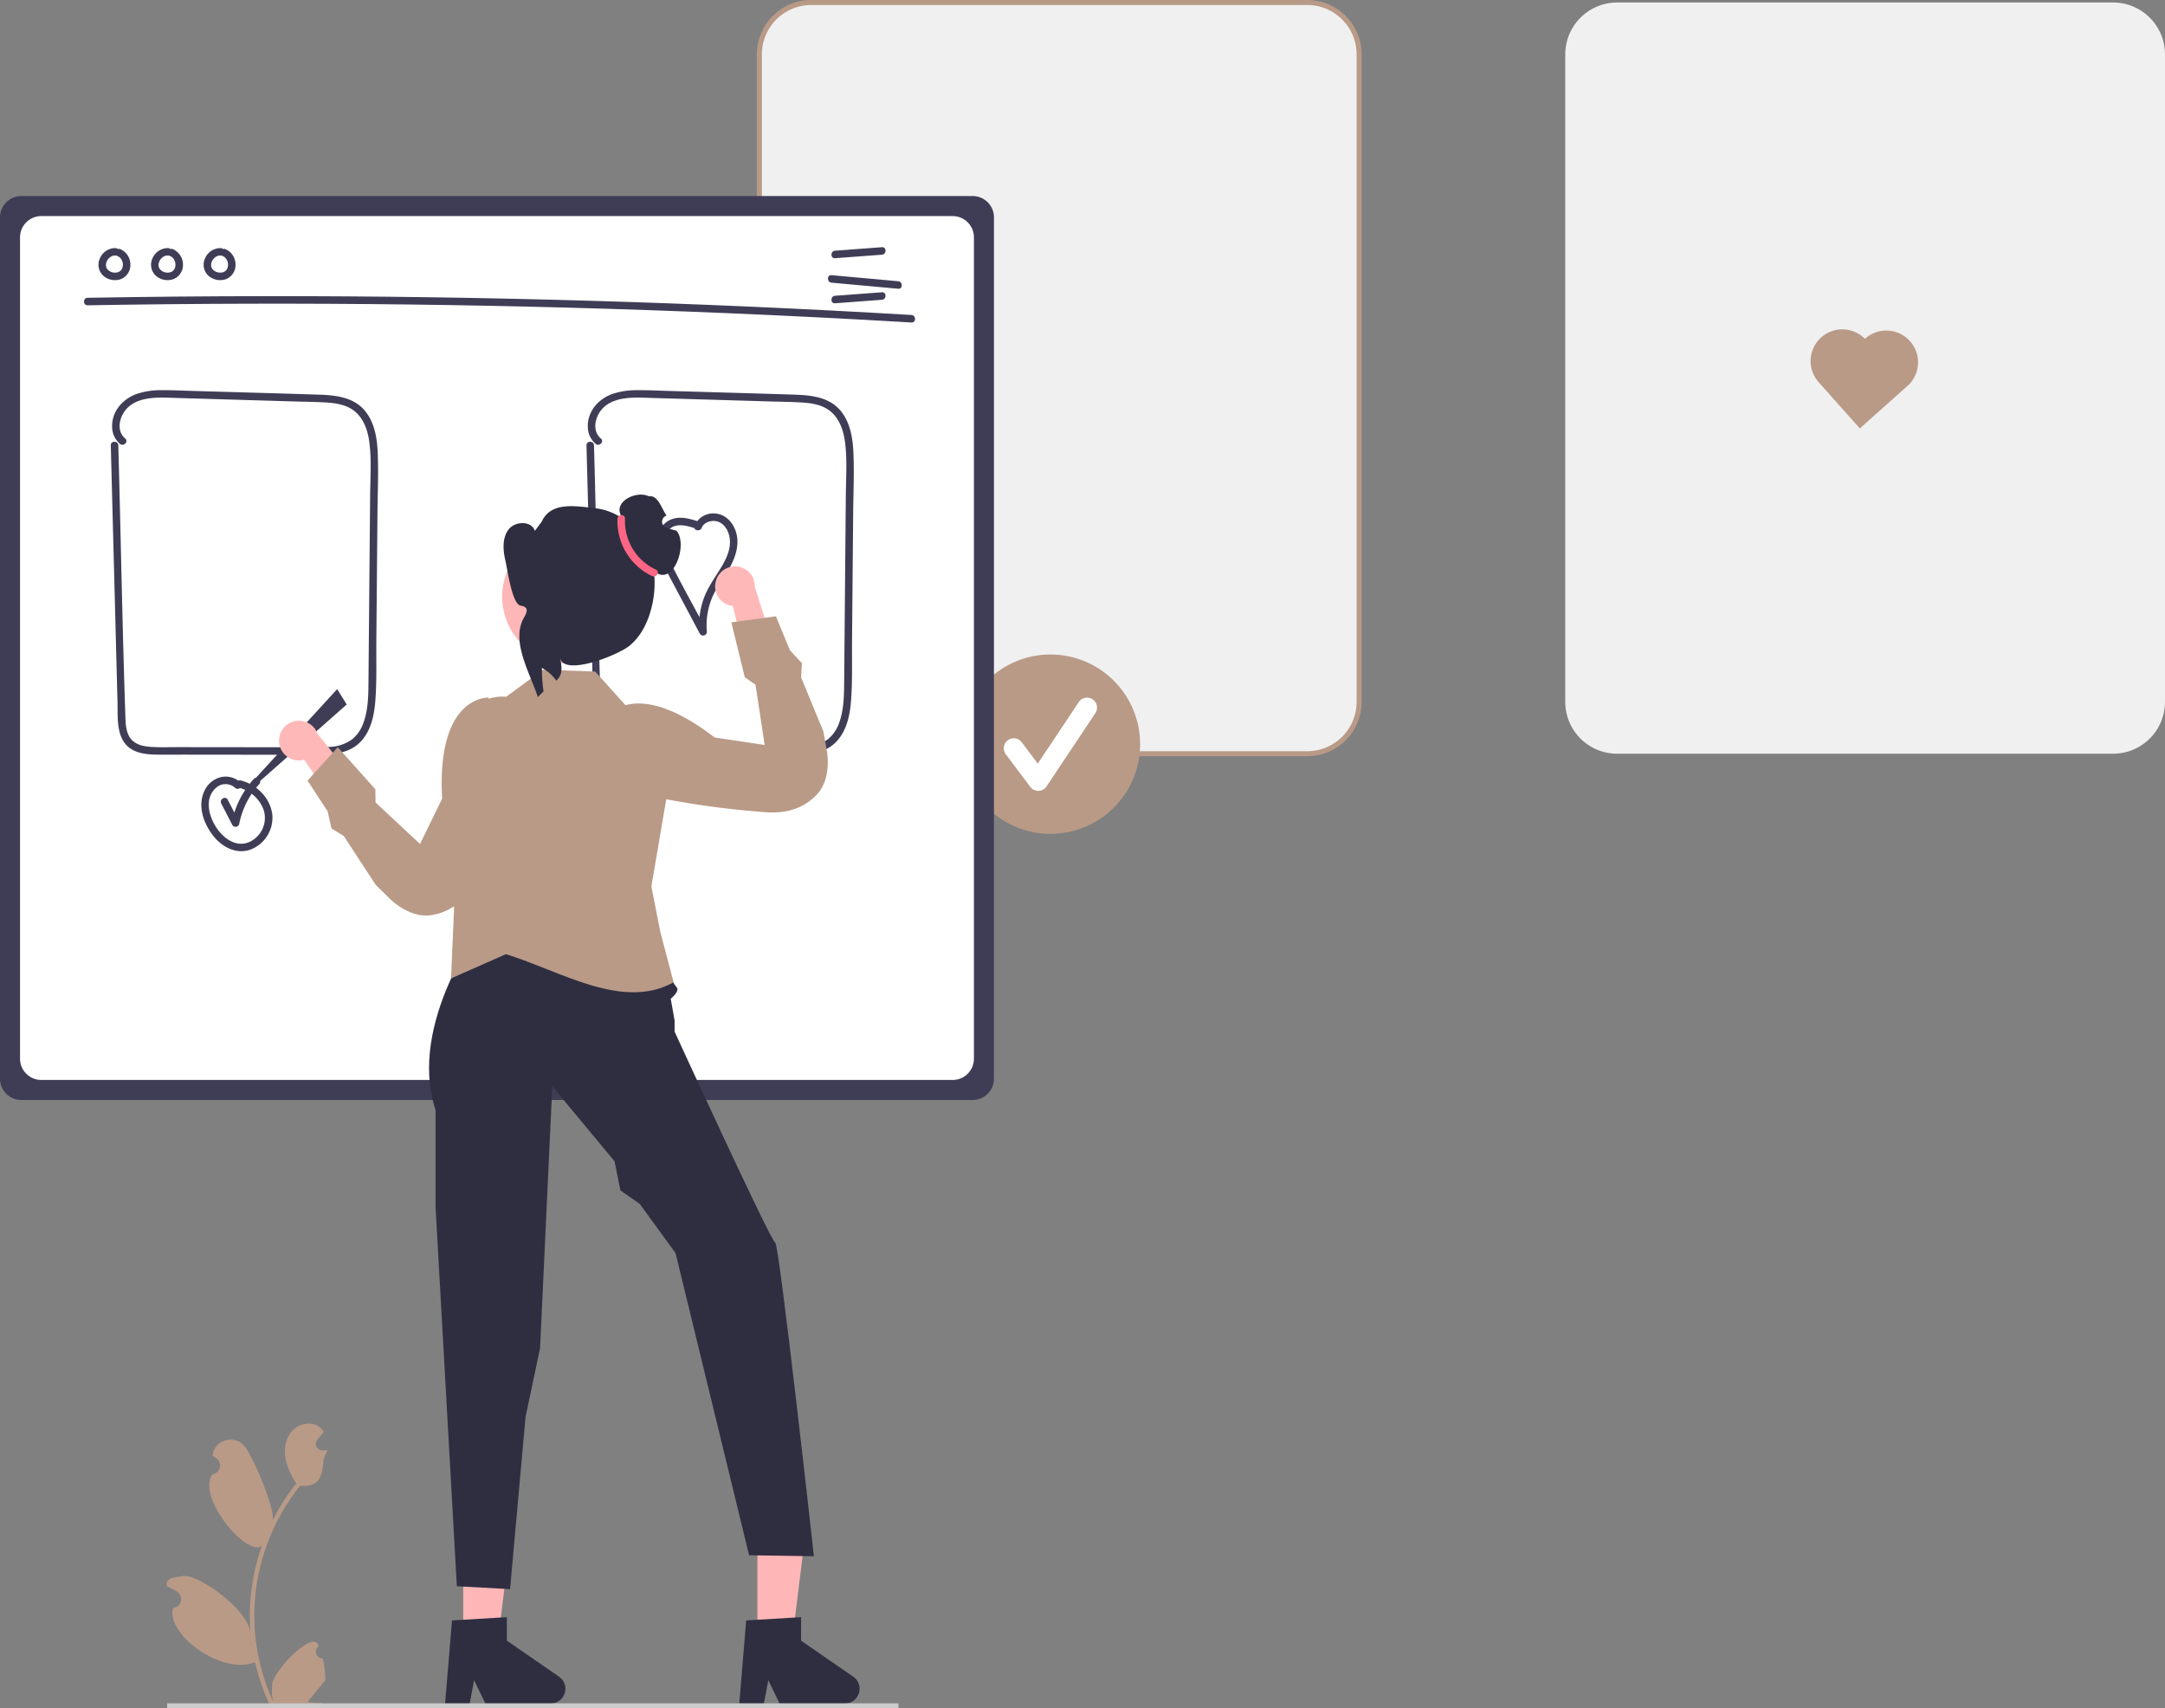 <svg xmlns="http://www.w3.org/2000/svg" data-name="Layer 1" width="864.731" height="682.242" viewBox="0 0 864.731 682.242" xmlns:xlink="http://www.w3.org/1999/xlink"><rect x="0" y="0" width="864.731" height="682.242" fill="#808080" stroke="none"/><path d="M695.636,404.871H497.503a20.729,20.729,0,0,1-20.706-20.706V125.577a20.729,20.729,0,0,1,20.706-20.706H695.636a20.729,20.729,0,0,1,20.706,20.706V384.165A20.729,20.729,0,0,1,695.636,404.871Z" transform="translate(-173.493 -103.871)" fill="#f0f0f0"/><path d="M695.636,405.871H497.503a21.731,21.731,0,0,1-21.706-21.706V125.577a21.73,21.73,0,0,1,21.706-21.706h198.133a21.731,21.731,0,0,1,21.706,21.706V384.165A21.731,21.731,0,0,1,695.636,405.871ZM497.503,105.871A19.728,19.728,0,0,0,477.797,125.577V384.165a19.728,19.728,0,0,0,19.706,19.706h198.133a19.728,19.728,0,0,0,19.706-19.706V125.577a19.728,19.728,0,0,0-19.706-19.706Z" transform="translate(-173.493 -103.871)" fill="#b99a87"/><path d="M1017.518,404.871H819.384a20.729,20.729,0,0,1-20.706-20.706V125.577a20.729,20.729,0,0,1,20.706-20.706h198.133a20.729,20.729,0,0,1,20.706,20.706V384.165A20.729,20.729,0,0,1,1017.518,404.871Z" transform="translate(-173.493 -103.871)" fill="#f0f0f0"/><circle cx="419.571" cy="297.192" r="35.811" fill="#b99a87"/><path d="M588.178,419.701a3.982,3.982,0,0,1-3.186-1.594l-9.77-13.027a3.983,3.983,0,1,1,6.374-4.78l6.392,8.522,16.416-24.624a3.984,3.984,0,0,1,6.629,4.419l-19.54,29.309a3.985,3.985,0,0,1-3.204,1.773C588.252,419.701,588.215,419.701,588.178,419.701Z" transform="translate(-173.493 -103.871)" fill="#fff"/><path d="M561.993,543.162h-380a8.51,8.51,0,0,1-8.5-8.5v-344a8.509,8.509,0,0,1,8.5-8.5h380a8.509,8.509,0,0,1,8.5,8.5v344A8.51,8.51,0,0,1,561.993,543.162Z" transform="translate(-173.493 -103.871)" fill="#3f3d56"/><path d="M553.993,535.162h-364a8.51,8.51,0,0,1-8.5-8.5v-328a8.509,8.509,0,0,1,8.5-8.5h364a8.509,8.509,0,0,1,8.5,8.5v328A8.51,8.51,0,0,1,553.993,535.162Z" transform="translate(-173.493 -103.871)" fill="#fff"/><path d="M208.487,225.796q64.256-1.117,128.526-.321,64.26.801,128.478,3.524,36.035,1.528,72.041,3.662c1.929.114,1.922-2.886,0-3q-64.153-3.796-128.4-5.681-64.238-1.88-128.513-1.837-36.067.024-72.131.654c-1.928.034-1.934,3.034,0,3Z" transform="translate(-173.493 -103.871)" fill="#3f3d56"/><path d="M507.022,206.985l18.731-1.394c1.914-.142,1.929-3.144,0-3l-18.731,1.394c-1.914.142-1.929,3.144,0,3Z" transform="translate(-173.493 -103.871)" fill="#3f3d56"/><path d="M507.022,224.985l18.731-1.394c1.914-.142,1.929-3.144,0-3l-18.731,1.394c-1.914.142-1.929,3.144,0,3Z" transform="translate(-173.493 -103.871)" fill="#3f3d56"/><path d="M505.613,216.765l26.632,2.42c1.922.175,1.91-2.826,0-3l-26.632-2.42c-1.922-.175-1.91,2.826,0,3Z" transform="translate(-173.493 -103.871)" fill="#3f3d56"/><path d="M219.572,202.951a6.636,6.636,0,0,0-6.133,4.006,5.974,5.974,0,0,0,1.375,7.096,7.102,7.102,0,0,0,6.729,1.367,6.003,6.003,0,0,0,4.023-5.643,6.707,6.707,0,0,0-4.179-6.469,1.506,1.506,0,0,0-1.845,1.048,1.543,1.543,0,0,0,1.048,1.845c.261.101-.239-.128.005.004.1.055.203.104.301.162.084.05.164.104.246.157.28.183-.137-.134.042.03.155.142.309.281.45.439.053.059.262.225.1.109-.124-.088-.048-.068,0,.003.036.054.075.106.111.16a5.346,5.346,0,0,1,.318.55c.022.044.042.089.065.132.042.082.103.103.004.001-.094-.098-.034-.091-.001.003.022.062.046.123.068.185a5.78,5.78,0,0,1,.177.617c.022.097.04.194.059.291.067.344-.01-.214.006.042.014.214.029.425.026.639q-.003.147-.013.294c-.003.049-.009.098-.012.146-.016.235-.016-.086.017-.108a2.77,2.77,0,0,0-.136.617c-.027.093-.059.184-.089.277-.104.322.098-.175-.013.045a5.483,5.483,0,0,1-.306.55c-.049.074-.233.242-.082.125.164-.127-.086.091-.139.148q-.102.108-.213.209a1.702,1.702,0,0,1-.149.129c-.01-.005.251-.174.11-.084-.178.114-.347.235-.535.334-.022.012-.262.123-.261.127-.01-.041.309-.112.09-.042-.046.015-.091.033-.137.048a4.9,4.9,0,0,1-.609.162c-.047.009-.097.014-.144.026-.155.04.148-.024.157-.018a1.308,1.308,0,0,0-.341.03,5.581,5.581,0,0,1-.639-0c-.049-.003-.098-.008-.148-.011-.114-.007-.198-.089-.046 0.0.117.069.108.019.004-.001-.049-.009-.097-.017-.146-.026a5.824,5.824,0,0,1-.624-.153c-.11-.034-.218-.073-.327-.111a.869.869,0,0,1-.138-.053c-.001-.012.281.134.132.054-.187-.101-.381-.186-.564-.296-.098-.059-.191-.123-.286-.186a.923.923,0,0,1-.119-.085c.003-.013.233.2.112.085-.152-.145-.315-.275-.459-.43-.033-.035-.064-.072-.097-.108l-.032-.036q-.122-.149-.005.001c.079.023.076.111 0-.003-.027-.04-.055-.08-.082-.12a3.134,3.134,0,0,1-.31-.554c.007-.006.13.361.036.084-.018-.052-.038-.104-.055-.156q-.052-.156-.091-.315c-.026-.105-.039-.214-.065-.319-.044-.177.026.139.018.132-.025-.025-.014-.178-.016-.215-.012-.235.015-.464.019-.698.003-.181-.015.141-.019.132a.508.508,0,0,1,.028-.159c.027-.123.052-.247.086-.369q.057-.21.131-.414c.019-.051.041-.101.058-.153.063-.188-.125.227-.021.058.143-.234.249-.487.401-.717.036-.055.254-.359.138-.206-.115.153.119-.137.163-.187.184-.205.4-.373.591-.569.113-.116-.079.057-.09.065.059-.042.117-.086.176-.127q.156-.108.32-.204c.123-.072.262-.126.381-.202.141-.09-.108.04-.112.042a1.116,1.116,0,0,1,.201-.077c.116-.041.621-.259.727-.191-.005-.003-.384.03-.077.011.072-.005.144-.012.217-.015.147-.006.293-.002.439.005a1.51,1.51,0,0,0,1.5-1.5,1.533,1.533,0,0,0-1.5-1.5Z" transform="translate(-173.493 -103.871)" fill="#3f3d56"/><path d="M240.572,202.951a6.636,6.636,0,0,0-6.133,4.006,5.974,5.974,0,0,0,1.375,7.096,7.102,7.102,0,0,0,6.729,1.367,6.003,6.003,0,0,0,4.023-5.643,6.707,6.707,0,0,0-4.179-6.469,1.506,1.506,0,0,0-1.845,1.048,1.543,1.543,0,0,0,1.048,1.845c.261.101-.239-.128.005.004.1.055.203.104.301.162.084.05.164.104.246.157.28.183-.137-.134.042.03.155.142.309.281.45.439.053.059.262.225.1.109-.124-.088-.048-.068,0,.003.036.054.075.106.111.16a5.346,5.346,0,0,1,.318.55c.022.044.042.089.065.132.042.082.103.103.004.001-.094-.098-.034-.091-.001.003.022.062.046.123.068.185a5.78,5.78,0,0,1,.177.617c.022.097.04.194.059.291.067.344-.01-.214.006.042.014.214.029.425.026.639q-.003.147-.013.294c-.003.049-.009.098-.012.146-.016.235-.016-.086.017-.108a2.77,2.77,0,0,0-.136.617c-.027.093-.059.184-.089.277-.104.322.098-.175-.013.045a5.483,5.483,0,0,1-.306.55c-.049.074-.233.242-.082.125.164-.127-.086.091-.139.148q-.102.108-.213.209a1.702,1.702,0,0,1-.149.129c-.01-.005.251-.174.11-.084-.178.114-.347.235-.535.334-.022.012-.262.123-.261.127-.01-.041.309-.112.09-.042-.046.015-.091.033-.137.048a4.9,4.9,0,0,1-.609.162c-.047.009-.097.014-.144.026-.155.04.148-.024.157-.018a1.308,1.308,0,0,0-.341.03,5.581,5.581,0,0,1-.639-0c-.049-.003-.098-.008-.148-.011-.114-.007-.198-.089-.046 0.0.117.069.108.019.004-.001-.049-.009-.097-.017-.146-.026a5.824,5.824,0,0,1-.624-.153c-.11-.034-.218-.073-.327-.111a.869.869,0,0,1-.138-.053c-.001-.012.281.134.132.054-.187-.101-.381-.186-.564-.296-.098-.059-.191-.123-.286-.186a.923.923,0,0,1-.119-.085c.003-.013.233.2.112.085-.152-.145-.315-.275-.459-.43-.033-.035-.064-.072-.097-.108l-.032-.036q-.122-.149-.005.001c.079.023.076.111 0-.003-.027-.04-.055-.08-.082-.12a3.134,3.134,0,0,1-.31-.554c.007-.006.13.361.036.084-.018-.052-.038-.104-.055-.156q-.052-.156-.091-.315c-.026-.105-.039-.214-.065-.319-.044-.177.026.139.018.132-.025-.025-.014-.178-.016-.215-.012-.235.015-.464.019-.698.003-.181-.015.141-.019.132a.508.508,0,0,1,.028-.159c.027-.123.052-.247.086-.369q.057-.21.131-.414c.019-.051.041-.101.058-.153.063-.188-.125.227-.021.058.143-.234.249-.487.401-.717.036-.055.254-.359.138-.206-.115.153.119-.137.163-.187.184-.205.4-.373.591-.569.113-.116-.079.057-.09.065.059-.042.117-.086.176-.127q.156-.108.32-.204c.123-.072.262-.126.381-.202.141-.09-.108.04-.112.042a1.116,1.116,0,0,1,.201-.077c.116-.041.621-.259.727-.191-.005-.003-.384.03-.077.011.072-.005.144-.012.217-.015.147-.006.293-.002.439.005a1.51,1.51,0,0,0,1.5-1.5,1.533,1.533,0,0,0-1.5-1.5Z" transform="translate(-173.493 -103.871)" fill="#3f3d56"/><path d="M261.572,202.951a6.636,6.636,0,0,0-6.133,4.006,5.974,5.974,0,0,0,1.375,7.096,7.102,7.102,0,0,0,6.729,1.367,6.003,6.003,0,0,0,4.023-5.643,6.707,6.707,0,0,0-4.179-6.469,1.506,1.506,0,0,0-1.845,1.048,1.543,1.543,0,0,0,1.048,1.845c.261.101-.239-.128.005.004.1.055.203.104.301.162.084.05.164.104.246.157.28.183-.137-.134.042.03.155.142.309.281.45.439.053.059.262.225.1.109-.124-.088-.048-.068-0.0.003.036.054.075.106.111.16a5.346,5.346,0,0,1,.318.55c.022.044.042.089.065.132.042.082.103.103.004.001-.094-.098-.034-.091-.001.003.022.062.046.123.068.185a5.78,5.78,0,0,1,.177.617c.022.097.04.194.059.291.067.344-.01-.214.006.042.014.214.029.425.026.639q-.003.147-.013.294c-.003.049-.009.098-.012.146-.016.235-.016-.086.017-.108a2.77,2.77,0,0,0-.136.617c-.027.093-.059.184-.089.277-.104.322.098-.175-.013.045a5.483,5.483,0,0,1-.306.55c-.049.074-.233.242-.082.125.164-.127-.086.091-.139.148q-.102.108-.213.209a1.702,1.702,0,0,1-.149.129c-.01-.005.251-.174.11-.084-.178.114-.347.235-.535.334-.022.012-.262.123-.261.127-.01-.041.309-.112.09-.042-.046.015-.091.033-.137.048a4.9,4.9,0,0,1-.609.162c-.047.009-.097.014-.144.026-.155.04.148-.024.157-.018a1.308,1.308,0,0,0-.341.03,5.581,5.581,0,0,1-.639-0c-.049-.003-.098-.008-.148-.011-.114-.007-.198-.089-.046 0.0.117.069.108.019.004-.001-.049-.009-.097-.017-.146-.026a5.824,5.824,0,0,1-.624-.153c-.11-.034-.218-.073-.327-.111a.869.869,0,0,1-.138-.053c-.001-.012.281.134.132.054-.187-.101-.381-.186-.564-.296-.098-.059-.191-.123-.286-.186a.923.923,0,0,1-.119-.085c.003-.013.233.2.112.085-.152-.145-.315-.275-.459-.43-.033-.035-.064-.072-.097-.108l-.032-.036q-.122-.149-.005.001c.079.023.076.111 0-.003-.027-.04-.055-.08-.082-.12a3.134,3.134,0,0,1-.31-.554c.007-.006.13.361.036.084-.018-.052-.038-.104-.055-.156q-.052-.156-.091-.315c-.026-.105-.039-.214-.065-.319-.044-.177.026.139.018.132-.025-.025-.014-.178-.016-.215-.012-.235.015-.464.019-.698.003-.181-.015.141-.019.132a.508.508,0,0,1,.028-.159c.027-.123.052-.247.086-.369q.057-.21.131-.414c.019-.051.041-.101.058-.153.063-.188-.125.227-.021.058.143-.234.249-.487.401-.717.036-.055.254-.359.138-.206-.115.153.119-.137.163-.187.184-.205.4-.373.591-.569.113-.116-.079.057-.09.065.059-.042.117-.086.176-.127q.156-.108.32-.204c.123-.072.262-.126.381-.202.141-.09-.108.04-.112.042a1.116,1.116,0,0,1,.201-.077c.116-.041.621-.259.727-.191-.005-.003-.384.03-.077.011.072-.005.144-.012.217-.015.147-.006.293-.002.439.005a1.51,1.51,0,0,0,1.5-1.5,1.533,1.533,0,0,0-1.5-1.5Z" transform="translate(-173.493 -103.871)" fill="#3f3d56"/><path d="M217.746,281.733l1.338,51.205,1.338,51.205c.169,6.461-.744,15.274,5.81,19.058,2.734,1.579,6.003,1.925,9.101,2.011,4.113.114,8.239.03,12.354.034l51.25.055c6.734.007,14.13-.189,18.954-5.613,4.027-4.527,5.168-10.803,5.572-16.659.533-7.729.277-15.554.346-23.298l.23-25.734.23-25.734c.07-7.818.439-15.699.097-23.512-.262-5.961-1.269-12.327-5.266-17.011-4.553-5.337-11.752-6.057-18.318-6.267-16.981-.544-33.965-1.002-50.948-1.503-3.907-.115-7.825-.325-11.734-.273a30.363,30.363,0,0,0-10.236,1.568c-5.491,2.056-9.78,6.987-9.589,13.103a9.099,9.099,0,0,0,3.102,6.756c1.466,1.24,3.598-.872,2.121-2.121-4.002-3.386-2.064-9.73,1.435-12.735,5.069-4.354,13.016-3.647,19.197-3.465l48.108,1.419c3.731.11,7.472.147,11.199.366,3.327.196,6.801.628,9.779,2.23,5.149,2.77,7.158,8.454,7.834,13.951.851,6.916.339,14.053.277,21l-.219,24.484-.433,48.469c-.053,5.895.038,11.98-1.945,17.617a14.869,14.869,0,0,1-4.51,6.723,16.231,16.231,0,0,1-9.029,3.087c-3.652.294-7.345.152-11.005.148l-12.5-.013-24-.026-12.5-.013c-3.653-.004-7.332.124-10.98-.077-2.8-.154-5.924-.638-7.987-2.721-2.311-2.333-2.525-5.936-2.631-9.03-1.105-32.219-1.687-64.466-2.529-96.693l-.313-11.989c-.05-1.927-3.051-1.934-3,0Z" transform="translate(-173.493 -103.871)" fill="#3f3d56"/><path d="M407.746,281.733l1.338,51.205,1.338,51.205c.169,6.461-.744,15.274,5.81,19.058,2.734,1.579,6.003,1.925,9.101,2.011,4.113.114,8.239.03,12.354.034l51.25.055c6.734.007,14.13-.189,18.954-5.613,4.027-4.527,5.168-10.803,5.572-16.659.533-7.729.277-15.554.346-23.298l.23-25.734.23-25.734c.07-7.818.439-15.699.097-23.512-.262-5.961-1.269-12.327-5.266-17.011-4.553-5.337-11.752-6.057-18.318-6.267-16.981-.544-33.965-1.002-50.948-1.503-3.907-.115-7.825-.325-11.734-.273a30.363,30.363,0,0,0-10.236,1.568c-5.491,2.056-9.78,6.987-9.589,13.103a9.099,9.099,0,0,0,3.102,6.756c1.466,1.24,3.598-.872,2.121-2.121-4.002-3.386-2.064-9.73,1.435-12.735,5.069-4.354,13.016-3.647,19.197-3.465l48.108,1.419c3.731.11,7.472.147,11.199.366,3.327.196,6.801.628,9.779,2.23,5.149,2.77,7.158,8.454,7.834,13.951.851,6.916.339,14.053.277,21l-.219,24.484-.433,48.469c-.053,5.895.038,11.98-1.945,17.617a14.869,14.869,0,0,1-4.51,6.723,16.231,16.231,0,0,1-9.029,3.087c-3.652.294-7.345.152-11.005.148l-12.5-.013-24-.026-12.5-.013c-3.653-.004-7.332.124-10.98-.077-2.8-.154-5.924-.638-7.987-2.721-2.311-2.333-2.525-5.936-2.631-9.03-1.105-32.219-1.687-64.466-2.529-96.693l-.313-11.989c-.05-1.927-3.051-1.934-3,0Z" transform="translate(-173.493 -103.871)" fill="#3f3d56"/><path d="M269.529,416.385a8.486,8.486,0,0,0-8.044-2.092,9.809,9.809,0,0,0-6.364,5.463c-2.834,6.036-.295,13.072,3.621,18.001,3.639,4.58,9.551,7.599,15.311,5.194a13.632,13.632,0,0,0,8.218-13.625c-.726-6.703-6.173-12.131-12.569-13.768-1.871-.479-2.67,2.414-.798,2.893a14.044,14.044,0,0,1,9.834,8.694,10.523,10.523,0,0,1-3.628,11.769c-8.939,6.864-19.165-6.26-18.162-14.848a8.291,8.291,0,0,1,3.785-6.281,5.624,5.624,0,0,1,6.673.721,1.501,1.501,0,0,0,2.121-2.121Z" transform="translate(-173.493 -103.871)" fill="#3f3d56"/><path d="M452.805,312.27c-3.501-1.204-7.565-2.4-11.187-.988-3.417,1.332-5.3,4.592-5.67,8.13-.413,3.946,1.265,7.709,3.043,11.125,2.139,4.109,4.345,8.185,6.519,12.276l7.519,14.15a1.511,1.511,0,0,0,2.795-.757,28.94,28.94,0,0,1,2.192-13.904c1.923-4.431,5.065-8.173,7.299-12.433,2.056-3.922,3.427-8.422,2.338-12.842-.881-3.575-3.481-7.054-7.228-7.886a8.204,8.204,0,0,0-9.553,4.719c-.708,1.797,2.192,2.576,2.893.798.998-2.533,4.491-3.31,6.819-2.34,3.033,1.263,4.472,4.888,4.468,7.97-.005,4.213-2.163,8.062-4.353,11.522-2.212,3.495-4.537,6.874-6.007,10.769a31.427,31.427,0,0,0-1.868,13.629l2.795-.757c-4.882-9.188-10.033-18.283-14.642-27.611-1.772-3.587-3.367-8.425-.649-12.003,2.786-3.668,8.103-1.901,11.68-.671,1.83.629,2.615-2.268.798-2.893Z" transform="translate(-173.493 -103.871)" fill="#3f3d56"/><path d="M261.868,424.766l4.417,8.568a1.515,1.515,0,0,0,2.742-.358,32.999,32.999,0,0,1,7.971-15.905c1.3-1.423-.816-3.551-2.121-2.121a35.923,35.923,0,0,0-8.742,17.229l2.742-.358-4.417-8.568c-.885-1.717-3.475-.201-2.59,1.514Z" transform="translate(-173.493 -103.871)" fill="#3f3d56"/><path d="M311.975,385.213l-34.903,30.828a1.025,1.025,0,0,1-1.435-1.461l32.521-35.507Z" transform="translate(-173.493 -103.871)" fill="#3f3d56"/><polygon points="185.013 656.522 198.731 656.522 205.26 603.608 185.013 603.608 185.013 656.522" fill="#ffb6b6"/><path d="M351.265,784.162h9.838l1.756-9.288,4.498,9.288h26.093A5.865,5.865,0,0,0,396.783,773.47l-20.837-14.391v-9.39l-21.917,1.308Z" transform="translate(-173.493 -103.871)" fill="#2f2e41"/><polygon points="302.519 656.522 316.237 656.522 322.766 603.608 302.519 603.608 302.519 656.522" fill="#ffb6b6"/><path d="M468.771,784.162h9.838l1.756-9.288,4.498,9.288h26.093A5.865,5.865,0,0,0,514.288,773.47l-20.837-14.391v-9.39l-21.917,1.308Z" transform="translate(-173.493 -103.871)" fill="#2f2e41"/><path d="M436.363,479.917l-69.576-7.731s-30.923,40.199-19.327,74.987v38.738l8.504,151.435,21.259,1.16,6.185-68.803,5.798-27.444,4.884-104.559,24.879,29.958,2.319,11.596,7.731,5.411,14.302,19.652,29.376,120.659,25.889.387s-13.906-125.237-15.452-125.237-40.199-84.264-40.199-84.264v-4.459l-1.546-8.683s3.865-3.092,2.319-4.638-3.092-6.185-3.092-6.185Z" transform="translate(-173.493 -103.871)" fill="#2f2e41"/><path d="M411.238,372.074l13.915,15.461,19.327,6.958-10.823,63.391,3.59,18.229,5.301,20.038c-20.424,11.298-44.685-4.305-66.973-11.235l-21.93,9.689,1.16-26.671.595-67.198a18.834,18.834,0,0,1,20.278-18.612h0l14.688-10.823Z" transform="translate(-173.493 -103.871)" fill="#b99a87"/><path d="M285.006,400.431a7.882,7.882,0,0,0,9.964,6.841l15.953,23.023,5.424-13.507-15.981-19.792a7.925,7.925,0,0,0-15.36,3.435Z" transform="translate(-173.493 -103.871)" fill="#ffb8b8"/><path d="M368.536,382.454s-20.765-.92-18.44,40.347l-8.834,18.128-17.767-16.582-.08-5.278L308.389,402.273l-12.061,13.333,8.028,12.274,1.548,6.855,4.89,2.987L323.551,457.228l5.902,5.809s7.486,7.46,15.954,6.336a21.752,21.752,0,0,0,6.517-1.917c4.028-1.917,8.008-5.355,11.354-11.175a348.802,348.802,0,0,0,18.826-37.218Z" transform="translate(-173.493 -103.871)" fill="#b99a87"/><path d="M459.44,335.866a7.882,7.882,0,0,0,6.774,10.01l6.435,27.261,9.985-10.59-7.642-24.264a7.925,7.925,0,0,0-15.553-2.416Z" transform="translate(-173.493 -103.871)" fill="#ffb8b8"/><path d="M415.248,390.819s10.98-17.649,43.705,7.598l19.947,2.961-3.634-24.03-4.308-3.05-5.359-21.889,17.816-2.412,5.586,13.561,4.78,5.152-.301,5.722,8.877,21.55,1.455,8.152s1.922,10.393-3.792,16.742a21.752,21.752,0,0,1-5.265,4.292c-3.859,2.239-8.944,3.578-15.637,3.048a348.802,348.802,0,0,1-41.343-5.511Z" transform="translate(-173.493 -103.871)" fill="#b99a87"/><circle cx="400.854" cy="342.132" r="26.778" transform="translate(-288.477 130.327) rotate(-28.663)" fill="#ffb6b6"/><path d="M436.087,332.893c-.08.03-.15.06-.23.09a3.749,3.749,0,0,1-.47.17,12.933,12.933,0,0,1-3.17.72,12.684,12.684,0,0,1-1.39.07,13.083,13.083,0,0,1-1.78-.12,12.591,12.591,0,0,1-1.94-.4,9.239,9.239,0,0,1-.89-.29,13.64,13.64,0,0,1-8.42-8.77v-.01a5.905,5.905,0,0,1-.17-.6,13.538,13.538,0,0,1-.44-3.45v-.02a13.538,13.538,0,0,1,2.55-7.91c1-1.41,2.152-1.643,1.51-3.26-2.047-5.158,6.391-9.348,11.36-7.07a4.869,4.869,0,0,1,.54-.02c3.35,0,4.58,4.95,6.57,7.74l-.058.019a2.57,2.57,0,0,0,.02,4.863q1.993.655,4.028,1.158C448.17,321.101,442.999,336.555,436.087,332.893Z" transform="translate(-173.493 -103.871)" fill="#2f2e41"/><path d="M433.587,347.063c-1.49,5.63-4.23,11.12-8.76,14.77-4.54,3.65-25.87,12.27-27.65,4.84,1.19,5.19.46,7.17-1.48,9.02-.33-.45-.68-.88-1.04-1.3a16.87,16.87,0,0,0-4.7-3.79,54.227,54.227,0,0,0,.65,9.36,31.641,31.641,0,0,0-2.28,2.32c-3.42-10.28-10.942-22.601-5.45-31.94,2.18-3.706.371-4.219-1.55-4.65-3.354-.752-5.17-14.53-5.96-17.88-.98-4.2-1.36-9.03,1.25-12.47s9.19-3.57,10.51.54l2.78-3.76c3.6-7.87,13.1-6.27,21.69-5.23,8.59,1.03,16.16,7.09,20.01,14.84C435.447,329.483,435.796,338.693,433.587,347.063Z" transform="translate(-173.493 -103.871)" fill="#2f2e41"/><path d="M420.132,311.038a24.257,24.257,0,0,0,13.817,22.897c1.744.795,3.27-1.789,1.514-2.59a21.341,21.341,0,0,1-12.332-20.307c.105-1.929-2.895-1.923-3,0Z" transform="translate(-173.493 -103.871)" fill="#ff6584"/><path d="M302.39,766.137a2.606,2.606,0,0,1-1.888-4.516l.179-.71q-.035-.085-.071-.17c-2.399-5.72-17.706,10.225-18.368,15.601a20.701,20.701,0,0,0,.363,7.119,82.992,82.992,0,0,1-7.549-34.469,80.103,80.103,0,0,1,.497-8.936q.412-3.649,1.142-7.245a83.953,83.953,0,0,1,16.649-35.582c4.738.264,8.891-.457,9.292-9.641.071-1.634,1.283-3.048,1.55-4.657-.452.059-.912.096-1.365.126-.141.007-.289.015-.43.022l-.053.002a2.582,2.582,0,0,1-2.12-4.206q.293-.361.586-.721c.297-.371.601-.734.897-1.105a1.285,1.285,0,0,0,.096-.111c.341-.423.682-.838,1.023-1.261a7.465,7.465,0,0,0-2.447-2.366c-3.419-2.002-8.135-.616-10.605,2.477-2.477,3.092-2.944,7.431-2.084,11.294a29.916,29.916,0,0,0,4.138,9.225c-.185.237-.378.467-.564.705a84.496,84.496,0,0,0-8.819,13.972c.701-5.472-7.867-25.236-11.18-29.422-3.98-5.028-12.14-2.834-12.841,3.54q-.01.093-.02.185.738.416,1.445.884a3.534,3.534,0,0,1-1.425,6.432l-.072.011c-6.587,9.405,14.53,33.885,19.815,28.388a86.245,86.245,0,0,0-4.642,21.847,81.801,81.801,0,0,0,.059,13.208l-.022-.156c-1.174-9.57-21.322-23.798-27.206-22.613-3.389.683-6.728.528-6.213,3.946q.012.082.025.164a23.746,23.746,0,0,1,2.662,1.283q.738.417,1.445.884a3.534,3.534,0,0,1-1.425,6.432l-.072.011c-.052.007-.096.015-.148.022-2.998,10.317,19.238,26.967,32.756,21.669l.007,0a86.22,86.22,0,0,0,5.792,16.908h20.69c.074-.23.141-.467.208-.697a23.508,23.508,0,0,1-5.725-.341c1.535-1.884,3.07-3.782,4.605-5.666a1.285,1.285,0,0,0,.096-.111c.779-.964,1.565-1.921,2.343-2.885l0-.001a34.434,34.434,0,0,0-1.009-8.772Zm-23.693-46.609.011-.015-.011.03Zm-4.583,41.314-.178-.4c.007-.289.007-.578,0-.875,0-.082-.015-.163-.015-.245.067.512.126,1.023.2,1.535Z" transform="translate(-173.493 -103.871)" fill="#b99a87"/><rect x="66.754" y="680.242" width="292.118" height="2" fill="#ccc"/><path d="M918.391,239.166l-.024.021a12.658,12.658,0,0,0-18.874,16.828l-.024.021,16.871,18.922,18.922-16.871a12.676,12.676,0,1,0-16.871-18.922Z" transform="translate(-173.493 -103.871)" fill="#b99a87"/></svg>
